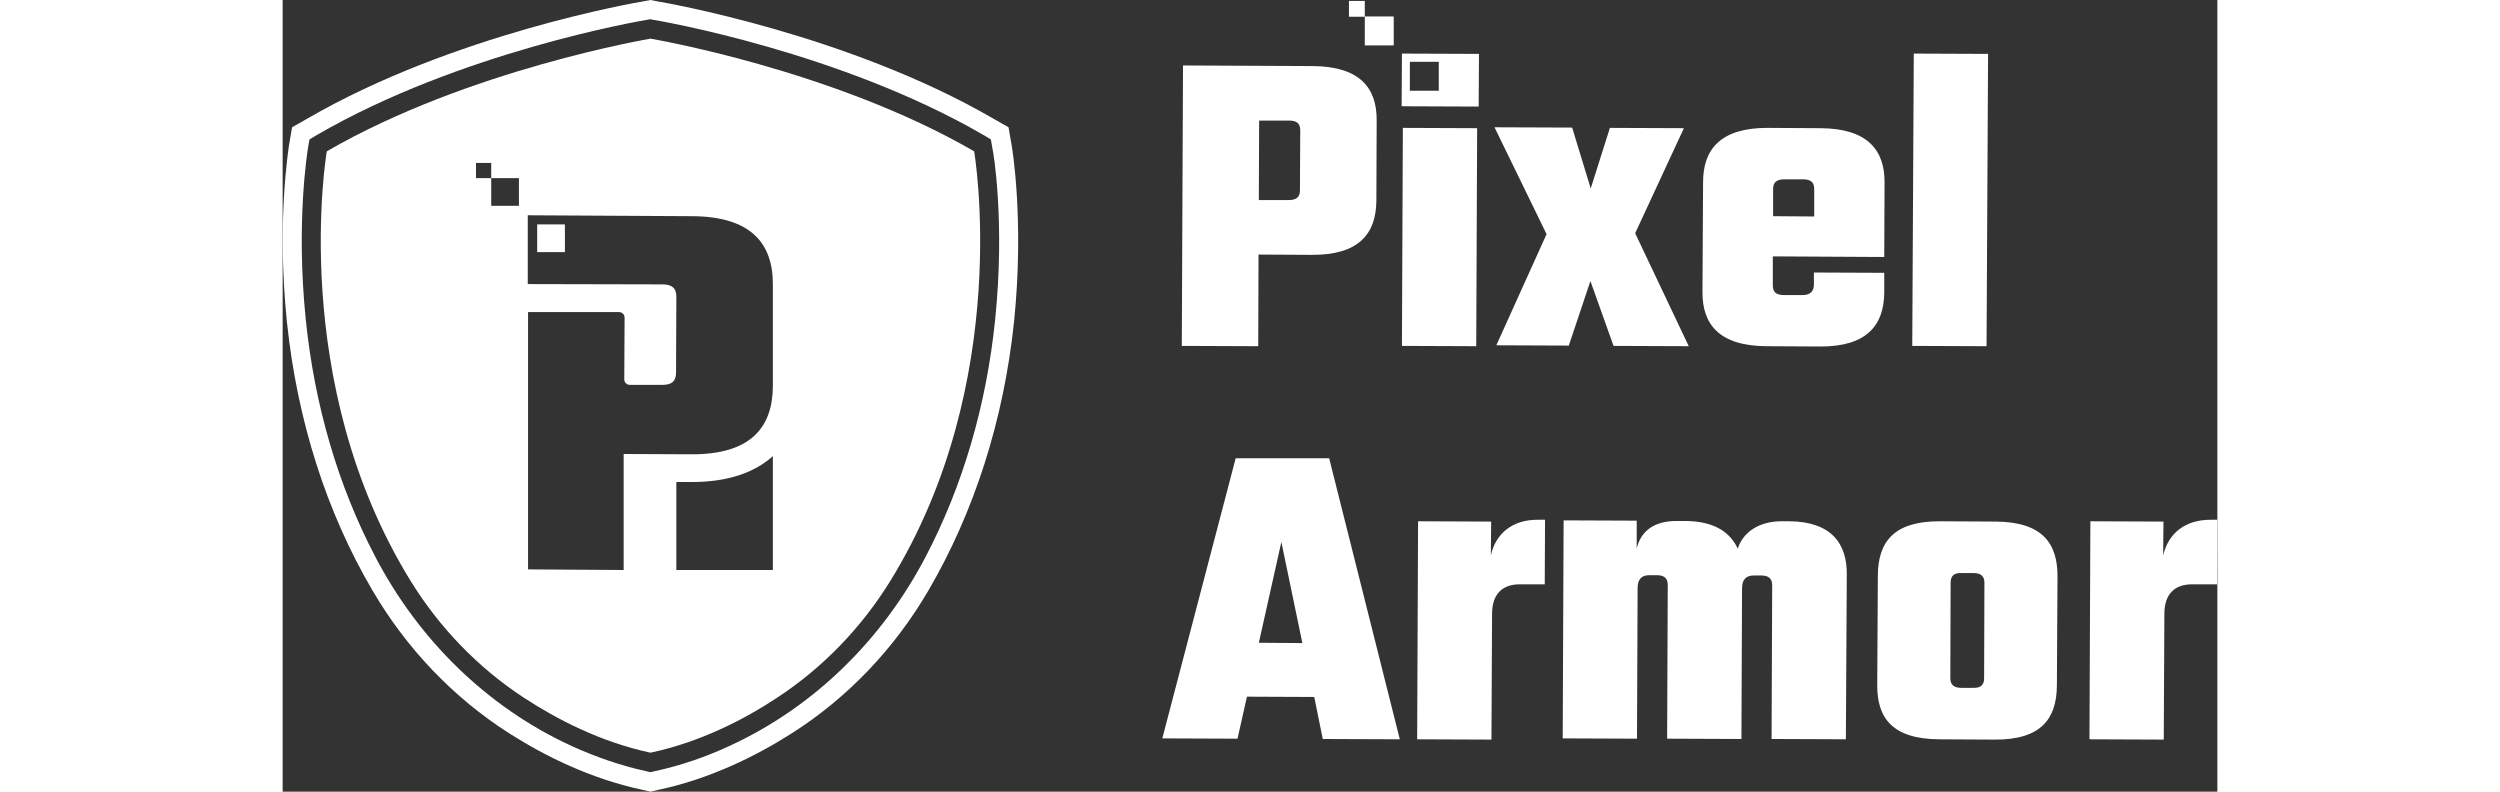 <?xml version="1.0" encoding="utf-8"?>
<!-- Generator: Adobe Illustrator 26.4.1, SVG Export Plug-In . SVG Version: 6.00 Build 0)  -->
<svg version="1.1" id="Layer_1" width="120" height="38" xmlns="http://www.w3.org/2000/svg" xmlns:xlink="http://www.w3.org/1999/xlink" x="0px" y="0px"
	 viewBox="0 0 635.4 260" style="enable-background:new 0 0 635.4 260;" xml:space="preserve">
<rect x="0" y="0" width="635.4" height="260" fill="#333333" stroke="none"/>
<style type="text/css">
	.st0{fill:none;}
	.st1{fill:#FFFFFF;}
</style>
<polygon id="XMLID_00000029733343425788763200000008840966213521244303_" class="st0" points="320.6,211.1 334.9,211.2 328,178 "/>
<path id="XMLID_00000130624200776413272230000014225651386818156439_" class="st1" d="M313,150.5l-24.1,92l24.7,0.1l3.1-13.8
	l22.1,0.1l2.8,13.8l25.3,0.1l-23.2-92.3L313,150.5z M320.6,211.1L328,178l6.9,33.2L320.6,211.1z"/>
<path id="XMLID_00000067930805022235402110000008206914821353038475_" class="st1" d="M633.2,170.7c-8.5,0-13.9,4.5-15.6,11.7
	l0.1-11.1l-24-0.1l-0.3,71.6l24.4,0.1l0.2-41.3c0-6.3,3.2-9.7,9.1-9.7l8.2,0l0.1-21.2L633.2,170.7z"/>
<path id="XMLID_00000116947438466525671320000003667235739407676816_" class="st1" d="M396.8,182.4l0.1-11.1l-24-0.1l-0.3,71.6
	l24.4,0.1l0.2-41.3c0-6.3,3.2-9.7,9.1-9.7l8.2,0l0.1-21.2l-2.2,0C403.9,170.6,398.4,175.2,396.8,182.4z"/>
<path id="XMLID_00000099655938546248169840000000560117872022426289_" class="st1" d="M494.8,171.2l-2.6,0c-7.2,0-12.6,3.5-14.3,9
	c-2.6-5.6-8-9.1-17.5-9.1l-2.6,0c-7.5,0-11.8,3.4-13.1,9.1l0-9.2l-24-0.1l-0.3,71.6l24.4,0.1l0.2-49.4c0-3,1.3-4.3,3.9-4.3l2.4,0
	c2.4,0,3.6,1,3.6,3.2l-0.2,50.5l24.4,0.1l0.2-49.4c0-3,1.3-4.3,3.9-4.3l2.4,0c2.4,0,3.6,1,3.6,3.2l-0.2,50.5l24.4,0.1l0.3-53.8
	C513.9,178.4,508.5,171.3,494.8,171.2z"/>
<path id="XMLID_00000067231480519510789550000001750936237294676917_" class="st1" d="M562.6,171.3l-18.2-0.1
	c-15.4-0.1-20.4,6.9-20.5,17.7l-0.2,36c-0.1,10.8,4.9,17.8,20.3,17.9l18.2,0.1c15.4,0.1,20.4-6.9,20.5-17.7l0.2-36
	C582.9,178.4,577.9,171.4,562.6,171.3z M558.8,222.8c0,2.2-1.2,3.2-3.6,3.1l-3.9,0c-2.4,0-3.6-1-3.6-3.2l0.1-31.4
	c0-2.2,1.2-3.2,3.6-3.1l3.9,0c2.4,0,3.6,1,3.6,3.2L558.8,222.8z"/>
<path id="XMLID_00000168831867354061910490000012431968465078212287_" class="st1" d="M367.9,42l24.4,0.1l-0.3,71.6l-24.4-0.1
	L367.9,42z M350.2,0.3v5.2h5.2V0.3H350.2z M359.3,39.6L359.2,66c-0.1,10.8-5.8,17.8-21.2,17.7l-17.5-0.1l-0.1,30.1l-25.1-0.1
	l0.4-92.1l42.6,0.2C353.7,21.8,359.4,28.8,359.3,39.6z M334.2,42.8c0-2.2-1.1-3.2-3.6-3.2l-9.9,0l-0.1,26.1l9.9,0
	c2.4,0,3.6-1,3.6-3.1L334.2,42.8z M355.4,14.9h9.5V5.4h-9.5V14.9z M526.1,60L526,84.4l-36.6-0.2l0,9.5c0,2.2,1.1,3.2,3.6,3.2l6.3,0
	c2.4,0,3.6-1.3,3.6-3.4l0-4l23.1,0.1l0,6.5c-0.1,10.8-5.8,17.8-21.2,17.7l-17.5-0.1c-15.4-0.1-21.1-7.1-21-17.9l0.2-36
	C466.5,49,472.3,42,487.6,42l17.5,0.1C520.5,42.2,526.2,49.3,526.1,60z M503,62.1c0-2.2-1.1-3.2-3.6-3.2l-6.3,0
	c-2.4,0-3.6,1-3.6,3.1l0,9l13.5,0.1L503,62.1z M367.6,17.6l25.3,0.1L392.8,35l-25.3-0.1L367.6,17.6z M370.2,29.8h9.5v-9.5h-9.5V29.8
	z M535.7,17.6l-0.5,96l24.4,0.1l0.5-96L535.7,17.6z M460.2,42.1L435.9,42l-6.3,19.9l-6.1-20l-25.5-0.1l17.1,35.1l-16.5,36.5
	l23.8,0.1l7.1-21.2l7.6,21.3l24.7,0.1l-17.6-37.1L460.2,42.1z"/>
<g id="XMLID_00000106832986323626017820000013310453347894783631_">
	<path id="XMLID_00000053507264492419777170000011317385971161065402_" class="st0" d="M232.7,45.8l-2.5-1.5
		C183.4,17.1,124.3,6.9,121.8,6.5l-1-0.2l-1,0.2c-2.5,0.4-61.5,10.6-108.4,37.8l-2.5,1.5l-0.5,2.9c-0.2,1-4.1,24.2-0.7,56.4
		c2.9,28.3,10.7,54.7,22.8,77.7C44.6,210,67,232.2,94.8,245c7.5,3.5,15.8,6.4,24.6,8.3l1.3,0.3l1.3-0.3c8.8-1.9,17.1-4.9,24.6-8.3
		c27.9-12.8,50.2-35,64.4-62.2c12.1-23.1,19.8-49.4,22.8-77.8c3.3-32.1-0.6-55.4-0.7-56.4L232.7,45.8z M199.4,190.9
		c-9.4,15.2-22,28.3-36.9,38.1c-11,7.2-25.4,14.7-41.8,18.2C104.4,243.7,90,236.3,79,229c-14.9-9.8-27.5-22.9-36.9-38.1
		C1.5,125.2,14.5,49.7,14.5,49.7c46.4-26.9,106.3-37,106.3-37s59.9,10.1,106.3,37C227.1,49.7,240,125.2,199.4,190.9z"/>
	<rect id="XMLID_00000058583592777760875700000005092341422403644325_" x="83.6" y="73.7" class="st1" width="9.1" height="9.1"/>
	<path id="XMLID_00000008840649969840308260000000766664674703233959_" class="st1" d="M120.8,12.7c0,0-59.9,10.1-106.3,37
		c0,0-13,75.5,27.6,141.2c9.4,15.2,22,28.3,36.9,38.1c11,7.2,25.4,14.7,41.8,18.2c16.4-3.5,30.8-10.9,41.8-18.2
		c14.9-9.8,27.5-22.9,36.9-38.1c40.6-65.7,27.6-141.2,27.6-141.2C180.7,22.8,120.8,12.7,120.8,12.7z M77.6,67.6h-9.1v-9.1h-5v-5h5v5
		h9.1V67.6z M161,187.2h-31.7v-28.9l4.9,0c0.1,0,0.2,0,0.3,0c11.5,0,20.4-3,26.5-8.5V187.2z M161,126.9
		c-0.1,13.6-7.4,22.4-26.8,22.3l-22.2-0.1v38.1L80.6,187v-84.5h29.9c1,0,1.8,0.8,1.8,1.8l-0.1,20.3c0,1,0.8,1.8,1.8,1.8l10.7,0
		c3.1,0,4.5-1.2,4.5-4l0.1-25c0-2.7-1.4-4-4.5-4l-44.3-0.1V70.7l54,0.3c19.4,0.1,26.6,9,26.5,22.6L161,126.9z"/>
	<path id="XMLID_00000132056125447045221360000002223795490225628836_" class="st1" d="M239.4,47.6l-1-5.8l-5.1-2.9
		c-47.8-27.7-108-38.1-110.5-38.5L120.8,0l-2.1,0.4C116.2,0.8,56,11.2,8.2,38.9l-5.1,2.9l-1,5.8C2,48.6-2,72.7,1.4,105.7
		c3.4,32.5,13,62.5,28.1,88.2c11.1,19,26.5,35.2,45,47c11.8,7.5,26.8,14.9,43.7,18.5l2.6,0.6l2.6-0.6c16.9-3.6,31.9-11,43.7-18.5
		c18.6-11.8,33.9-28,45-47c15-25.7,24.7-55.8,28.1-88.2C243.6,72.7,239.6,48.6,239.4,47.6z M234,105c-2.9,28.3-10.7,54.7-22.8,77.8
		C197,210,174.6,232.2,146.7,245c-7.5,3.5-15.8,6.4-24.6,8.3l-1.3,0.3l-1.3-0.3c-8.8-1.9-17.1-4.9-24.6-8.3
		C67,232.2,44.6,210,30.4,182.8C18.3,159.7,10.5,133.3,7.6,105C4.3,72.9,8.2,49.6,8.3,48.7l0.5-2.9l2.5-1.5
		C58.2,17.1,117.2,6.9,119.7,6.5l1-0.2l1,0.2c2.5,0.4,61.5,10.6,108.4,37.8l2.5,1.5l0.5,2.9C233.4,49.6,237.3,72.9,234,105z"/>
</g>
</svg>
